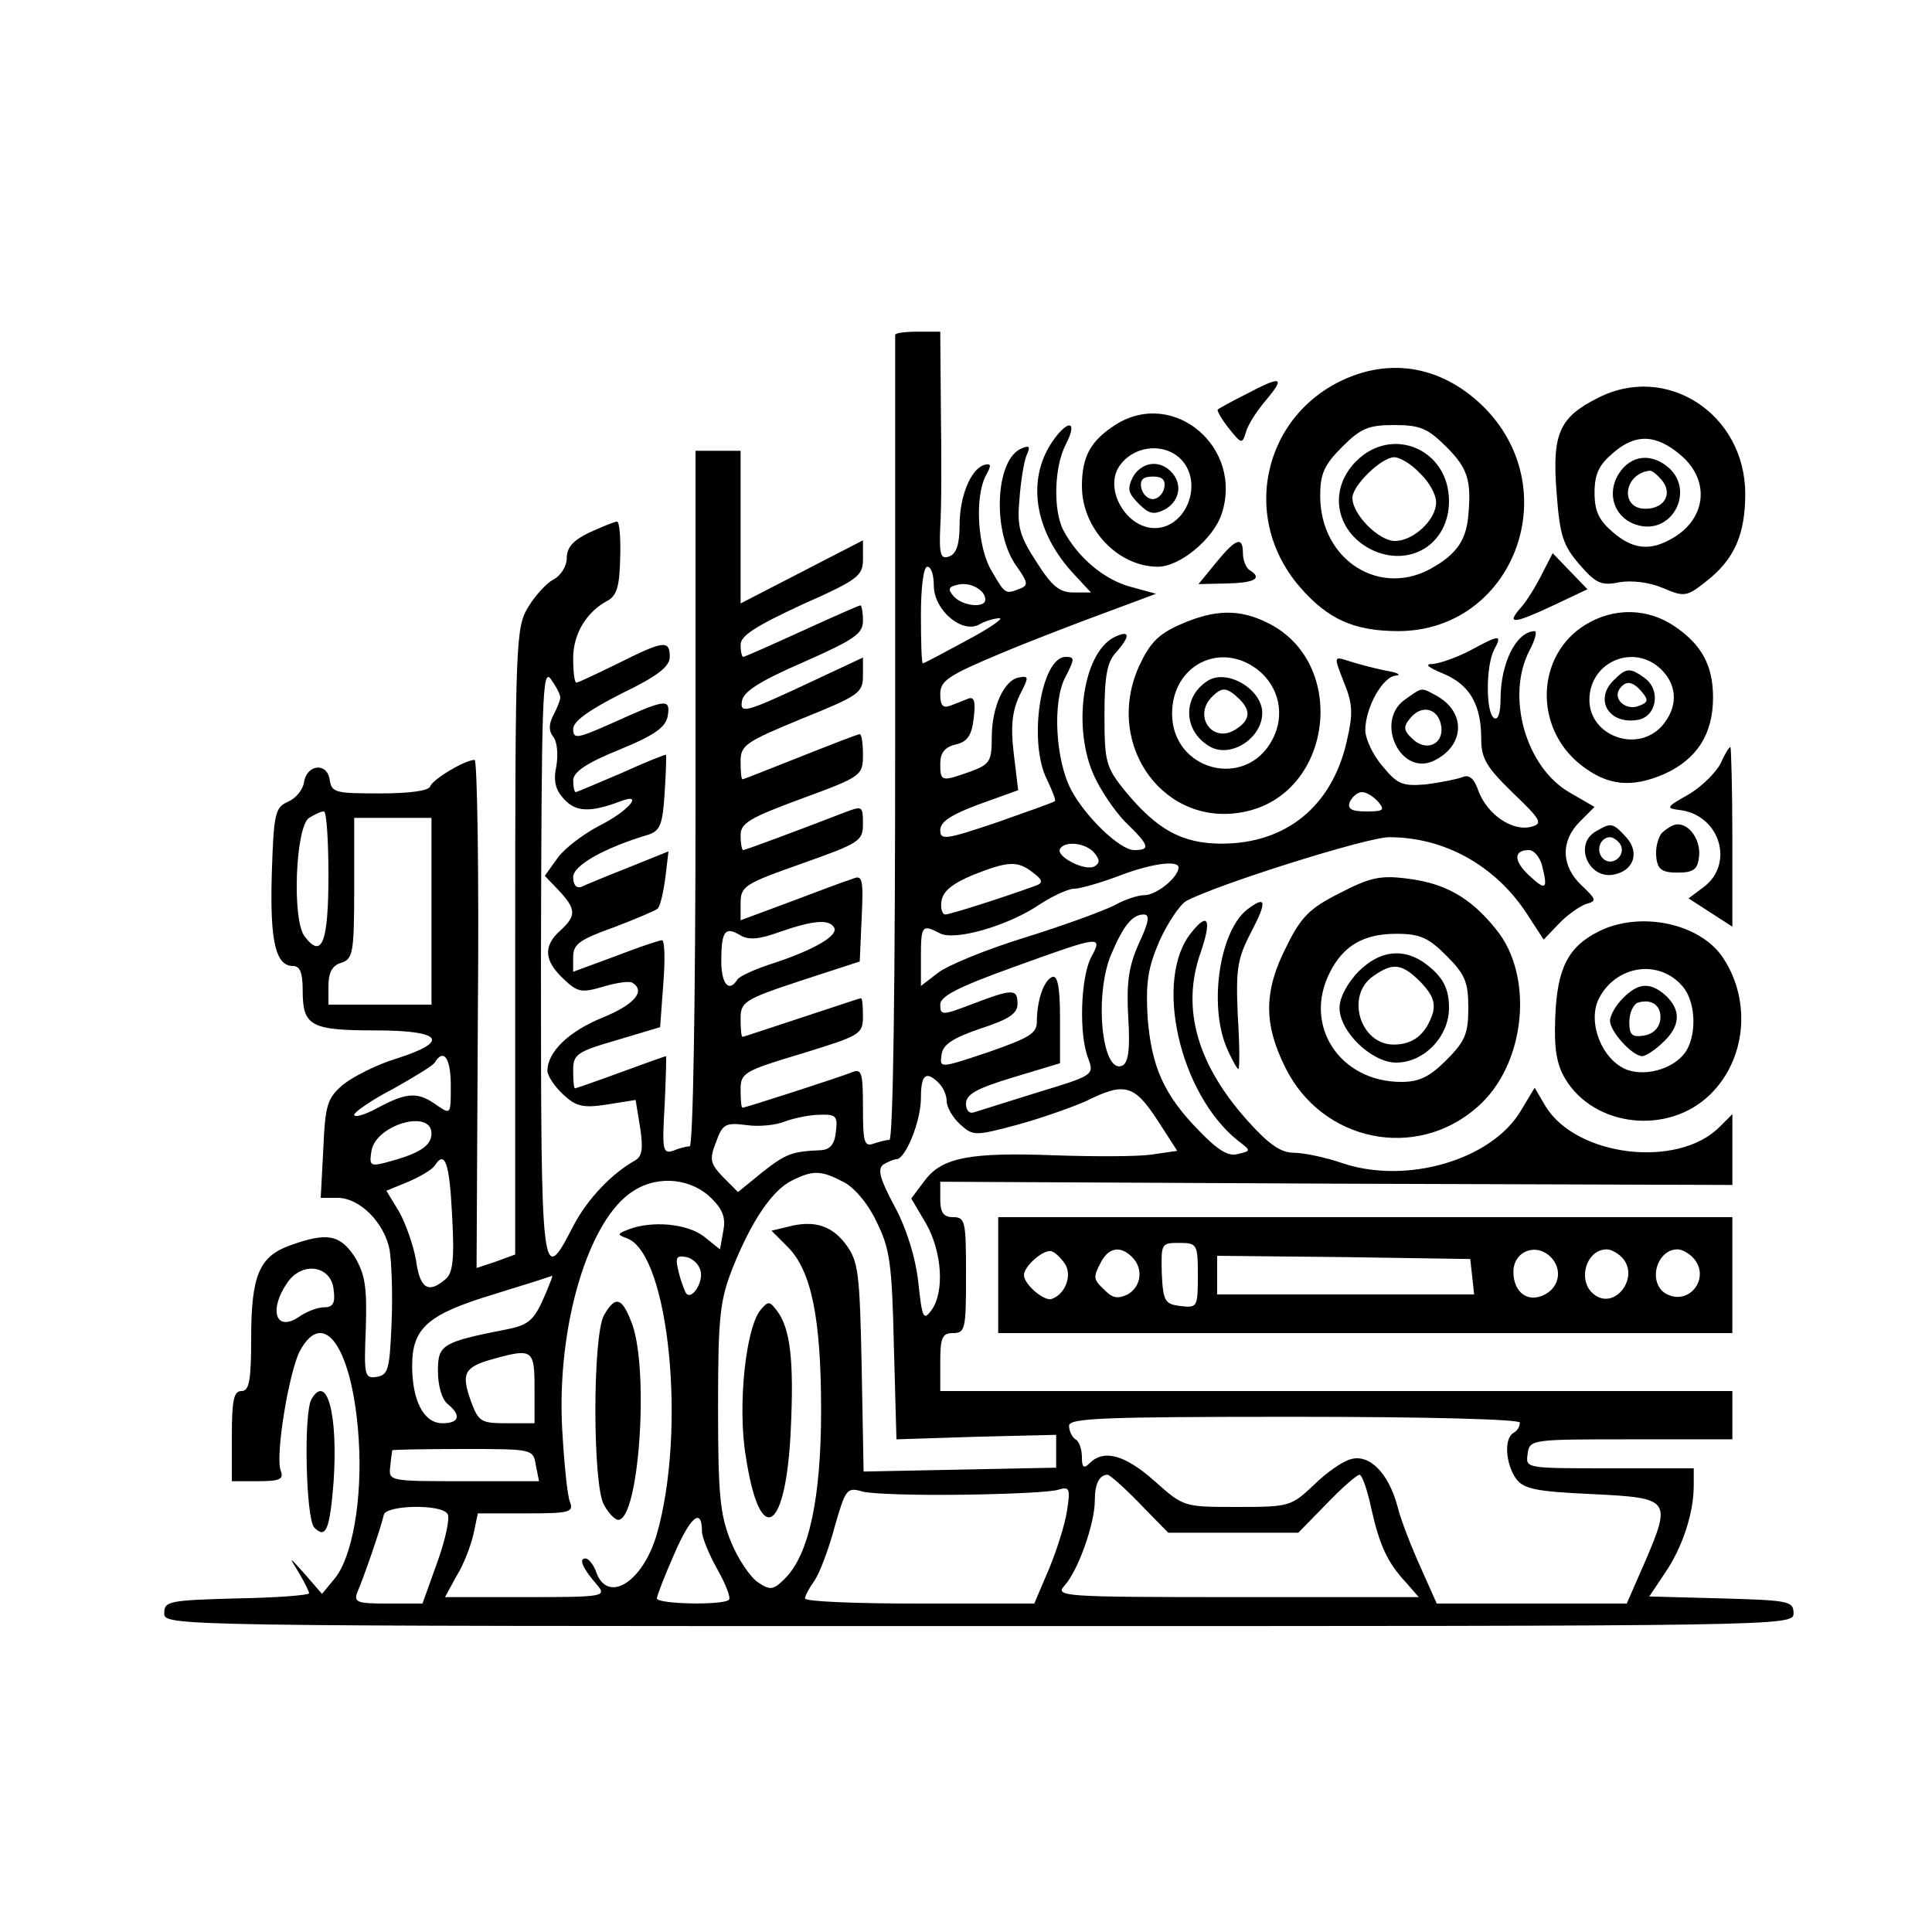 <?xml version="1.0" standalone="no"?>
<!DOCTYPE svg PUBLIC "-//W3C//DTD SVG 20010904//EN"
 "http://www.w3.org/TR/2001/REC-SVG-20010904/DTD/svg10.dtd">
<svg version="1.0" xmlns="http://www.w3.org/2000/svg"
 width="300pt" height="300pt" viewBox="0 0 300 300"
 preserveAspectRatio="xMidYMid meet">
<g transform="translate(0,300) scale(0.1,-0.1)"
fill="#000000" stroke="none">
<path d="M1390 2480 c0 -3 0 -285 0 -627 0 -379 -3 -623 -9 -623 -5 0 -16 -3
-25 -6 -14 -5 -16 3 -16 56 0 55 -2 61 -17 55 -17 -7 -165 -55 -170 -55 -2 0
-3 12 -3 28 0 26 5 29 95 56 91 28 95 30 95 58 0 15 -1 28 -3 28 -2 0 -43 -14
-92 -30 -49 -16 -90 -30 -92 -30 -2 0 -3 13 -3 28 0 26 5 30 93 59 l92 30 3
68 c3 62 1 67 -15 60 -10 -3 -53 -19 -95 -35 l-78 -29 0 27 c0 26 7 30 95 61
90 32 95 35 95 62 0 27 -1 28 -27 18 -83 -32 -156 -59 -159 -59 -2 0 -4 10 -4
23 0 19 14 27 95 57 93 34 95 36 95 68 0 17 -2 32 -5 32 -3 0 -44 -16 -92 -35
-48 -19 -88 -35 -90 -35 -2 0 -3 12 -3 28 0 25 8 30 95 66 89 36 95 40 95 67
l0 28 -96 -45 c-86 -40 -95 -42 -92 -23 2 15 27 31 96 61 79 35 92 44 92 64 0
13 -2 24 -4 24 -2 0 -43 -18 -91 -40 -48 -22 -89 -40 -91 -40 -2 0 -4 8 -4 19
0 14 24 29 95 62 88 39 95 45 95 71 l0 29 -95 -49 -95 -49 0 119 0 118 -35 0
-35 0 0 -540 c0 -321 -4 -540 -9 -540 -5 0 -17 -3 -26 -7 -16 -5 -17 2 -13 70
2 43 3 77 2 77 -1 0 -32 -11 -70 -25 -38 -14 -70 -25 -71 -25 -2 0 -3 12 -3
28 0 25 6 29 68 47 l67 20 5 68 c3 37 2 67 -2 67 -4 0 -37 -11 -73 -25 l-65
-24 0 23 c0 20 10 27 63 46 34 13 65 26 68 29 4 3 9 25 12 47 l5 42 -62 -25
c-33 -13 -67 -27 -73 -30 -8 -3 -13 3 -13 15 0 18 47 45 117 66 18 6 22 16 25
64 2 31 3 58 2 60 0 1 -31 -11 -68 -28 -38 -16 -70 -30 -72 -30 -2 0 -4 8 -4
18 0 13 20 27 72 48 56 23 72 35 75 53 4 27 -3 26 -89 -13 -52 -23 -58 -24
-58 -8 0 12 24 29 75 55 56 27 75 42 75 57 0 27 -10 25 -80 -10 -33 -16 -62
-30 -65 -30 -3 0 -5 17 -5 38 0 38 21 72 53 89 15 8 19 23 20 66 1 32 -1 57
-5 57 -4 0 -23 -8 -43 -17 -25 -12 -35 -23 -35 -40 0 -12 -9 -27 -21 -33 -11
-6 -29 -26 -39 -43 -19 -31 -20 -54 -20 -519 l0 -486 -30 -11 -30 -10 2 394
c2 217 -1 395 -5 395 -15 0 -65 -30 -69 -41 -2 -7 -32 -11 -78 -11 -69 0 -75
1 -78 21 -4 28 -36 24 -40 -4 -2 -12 -13 -25 -25 -30 -20 -9 -22 -18 -25 -113
-3 -104 6 -142 33 -142 11 0 15 -11 15 -38 0 -55 12 -62 112 -62 105 0 118
-17 33 -44 -30 -9 -67 -28 -82 -40 -25 -21 -28 -32 -31 -100 l-4 -76 26 0 c35
0 73 -39 81 -81 3 -19 5 -70 3 -114 -3 -71 -5 -80 -23 -83 -19 -3 -20 2 -17
75 2 64 -1 84 -17 111 -23 35 -43 39 -101 18 -47 -17 -60 -46 -60 -143 0 -67
-3 -83 -15 -83 -12 0 -15 -14 -15 -70 l0 -70 41 0 c33 0 40 3 35 16 -9 22 12
150 29 185 38 72 83 4 92 -136 6 -93 -10 -184 -38 -217 l-19 -23 -26 30 c-26
29 -26 29 -10 3 9 -15 16 -30 16 -32 0 -3 -51 -7 -112 -8 -105 -3 -113 -4
-113 -23 0 -20 7 -20 1265 -20 1258 0 1265 0 1265 20 0 19 -8 20 -112 23
l-112 3 24 36 c27 39 45 93 45 136 l0 27 -131 0 c-130 0 -130 0 -127 22 3 23
5 23 161 23 l157 0 0 38 0 37 -615 0 -615 0 0 45 c0 38 3 45 20 45 19 0 20 7
20 90 0 83 -1 90 -20 90 -15 0 -20 7 -20 28 l0 27 615 -3 615 -2 0 55 0 55
-20 -20 c-65 -65 -222 -46 -270 32 l-17 29 -21 -35 c-45 -77 -178 -116 -278
-82 -26 9 -60 16 -75 16 -20 0 -39 13 -72 50 -78 87 -103 174 -73 260 18 52
12 65 -14 32 -59 -72 -19 -250 72 -323 21 -16 21 -16 0 -21 -15 -4 -31 6 -60
36 -55 56 -74 100 -80 176 -3 53 0 76 18 118 13 29 32 57 42 63 49 26 281 99
315 99 85 0 163 -43 212 -116 l28 -43 23 24 c13 14 32 27 42 31 18 5 17 7 -6
29 -32 30 -33 69 -3 99 l23 23 -38 22 c-69 39 -100 150 -63 221 9 17 12 30 8
30 -29 -1 -53 -50 -53 -106 0 -21 -4 -33 -10 -29 -13 8 -13 81 0 106 13 24 9
24 -37 -1 -21 -11 -47 -20 -58 -21 -14 0 -8 -5 16 -15 41 -17 59 -48 59 -101
0 -31 8 -44 49 -84 45 -43 47 -48 28 -53 -29 -7 -67 19 -81 55 -7 21 -15 27
-26 22 -8 -3 -33 -8 -56 -11 -36 -3 -44 0 -67 28 -15 17 -27 43 -27 56 0 35
27 84 48 85 9 1 1 5 -18 8 -19 4 -45 11 -57 15 -22 7 -22 7 -6 -34 14 -34 14
-49 4 -92 -23 -100 -94 -158 -194 -158 -62 0 -101 22 -151 83 -29 36 -31 45
-31 117 0 60 4 82 18 97 23 26 22 36 -4 23 -48 -26 -64 -141 -30 -215 10 -22
32 -55 49 -72 37 -36 39 -43 13 -43 -22 0 -76 52 -98 94 -24 46 -29 136 -9
174 15 29 15 32 1 32 -39 0 -59 -133 -29 -191 8 -17 14 -32 12 -33 -2 -2 -42
-16 -90 -33 -80 -27 -88 -28 -88 -12 0 13 17 24 60 40 l61 22 -7 58 c-5 42 -2
65 9 89 15 29 15 31 -1 28 -23 -4 -42 -46 -42 -93 0 -37 -3 -42 -33 -53 -45
-16 -47 -16 -47 12 0 17 7 26 24 30 18 4 25 14 28 41 3 26 1 34 -9 30 -7 -3
-20 -8 -28 -11 -11 -4 -15 1 -15 18 0 21 12 29 93 63 50 21 126 50 167 65 l75
28 -40 11 c-41 11 -82 46 -104 88 -16 31 -14 99 4 133 21 41 0 38 -25 -2 -36
-60 -21 -137 38 -200 l26 -28 -27 0 c-22 0 -34 10 -58 48 -26 40 -30 55 -26
97 2 28 7 58 11 68 6 13 5 16 -7 11 -42 -16 -47 -131 -8 -184 17 -24 18 -29 5
-34 -23 -9 -23 -9 -44 27 -22 36 -27 115 -9 149 9 16 8 19 -3 16 -21 -7 -38
-49 -38 -94 0 -29 -5 -44 -16 -48 -13 -5 -16 2 -14 46 2 29 2 109 1 178 l-1
125 -35 0 c-19 0 -35 -2 -35 -5z m60 -389 c0 -38 43 -75 70 -61 10 6 25 10 32
10 7 0 -16 -16 -52 -35 -35 -19 -65 -35 -67 -35 -2 0 -3 34 -3 75 0 43 4 75
10 75 6 0 10 -13 10 -29z m80 -22 c0 -14 -36 -10 -49 5 -10 11 -8 15 6 18 19
5 43 -8 43 -23z m-660 -152 c0 -4 -5 -17 -11 -28 -7 -14 -7 -24 0 -33 6 -7 8
-27 5 -45 -5 -23 -2 -37 12 -52 18 -20 41 -21 88 -3 37 14 11 -16 -33 -38 -25
-13 -54 -35 -65 -50 l-20 -28 22 -23 c27 -29 27 -39 2 -62 -27 -24 -25 -47 5
-75 22 -21 28 -22 62 -12 20 6 40 9 45 6 21 -13 3 -34 -46 -54 -52 -21 -86
-53 -86 -83 0 -7 11 -24 24 -36 20 -19 31 -22 69 -16 l44 7 7 -43 c5 -33 3
-45 -8 -51 -37 -21 -74 -60 -96 -102 -49 -96 -50 -84 -50 412 1 404 2 455 15
438 8 -11 15 -24 15 -29z m1270 -162 c11 -13 8 -15 -18 -15 -24 0 -30 4 -26
15 4 8 12 15 19 15 7 0 18 -7 25 -15z m-1630 -114 c0 -104 -10 -131 -37 -95
-20 26 -14 171 7 184 8 5 18 10 23 10 4 0 7 -45 7 -99z m160 -56 l0 -145 -80
0 -80 0 0 29 c0 21 6 32 20 36 18 6 20 15 20 116 l0 109 60 0 60 0 0 -145z
m1029 91 c9 -11 9 -16 1 -21 -14 -9 -61 15 -54 27 8 13 40 9 53 -6z m695 -18
c10 -39 7 -42 -19 -18 -25 23 -25 40 -1 40 8 0 16 -10 20 -22z m-790 -13 c15
-11 16 -16 5 -20 -52 -19 -134 -45 -141 -45 -5 0 -8 10 -6 21 2 15 17 27 48
40 55 22 70 23 94 4z m226 8 c0 -15 -34 -43 -53 -43 -10 0 -31 -7 -45 -15 -15
-8 -77 -31 -138 -50 -62 -19 -123 -44 -138 -56 l-26 -20 0 45 c0 49 2 51 29
37 23 -13 108 12 156 45 20 13 44 24 53 24 9 0 40 9 67 19 51 20 95 26 95 14z
m-62 -119 c-16 -36 -19 -62 -16 -115 3 -50 0 -70 -10 -74 -31 -12 -43 109 -17
172 19 45 33 63 51 63 10 0 8 -12 -8 -46z m-473 26 c8 -12 -29 -34 -92 -55
-29 -9 -55 -21 -58 -26 -13 -21 -25 -7 -25 29 0 46 6 54 29 40 13 -8 29 -7 62
5 52 18 76 20 84 7z m399 -47 c-16 -32 -19 -120 -4 -157 9 -25 8 -26 -78 -52
-48 -15 -93 -29 -99 -31 -8 -3 -13 3 -13 13 0 15 17 24 73 41 l73 22 0 70 c0
49 -4 67 -12 64 -13 -5 -24 -36 -24 -70 0 -18 -13 -25 -76 -47 -75 -25 -75
-25 -72 -4 2 16 17 26 61 41 43 14 57 23 57 38 0 24 -7 24 -70 0 -47 -18 -50
-18 -50 -1 0 13 27 27 113 58 138 50 140 50 121 15z m-994 -199 c0 -45 0 -45
-22 -30 -29 21 -46 20 -91 -4 -20 -11 -37 -16 -37 -11 0 4 27 23 60 40 32 18
62 36 65 41 14 23 25 7 25 -36z m758 4 c7 -7 12 -19 12 -28 0 -9 9 -25 21 -36
20 -18 23 -18 87 -1 37 10 85 27 108 37 60 30 75 26 111 -29 l31 -48 -41 -6
c-23 -3 -90 -3 -148 -1 -132 5 -176 -3 -203 -39 l-21 -28 23 -39 c25 -44 29
-107 8 -135 -12 -16 -14 -12 -20 43 -4 38 -18 84 -37 119 -23 43 -27 58 -17
65 7 4 16 8 20 8 14 0 38 59 38 95 0 37 8 43 28 23z m-160 -75 c-2 -20 -9 -28
-23 -29 -45 -2 -54 -5 -91 -34 l-38 -31 -23 23 c-20 21 -22 27 -11 55 10 28
15 30 47 26 20 -3 47 0 61 6 14 5 38 10 53 10 25 1 28 -2 25 -26z m-628 -3 c0
-20 -20 -32 -74 -46 -21 -5 -23 -3 -19 20 8 40 93 64 93 26z m32 -127 c4 -70
1 -91 -11 -100 -26 -22 -39 -14 -45 30 -4 23 -16 57 -26 75 l-20 33 34 14 c19
8 37 19 41 25 16 25 23 4 27 -77z m607 52 c17 -8 39 -34 52 -62 21 -42 24 -65
27 -193 l4 -145 124 4 124 3 0 -25 0 -26 -149 -3 -150 -3 -3 162 c-3 146 -5
164 -24 190 -22 30 -50 39 -91 28 l-25 -6 25 -25 c37 -37 52 -111 52 -254 0
-137 -19 -224 -56 -261 -18 -18 -23 -19 -42 -6 -12 8 -31 36 -42 63 -17 42
-20 73 -20 209 0 143 3 166 23 217 29 72 61 120 92 135 32 16 45 16 79 -2z
m-203 -27 c17 -17 21 -30 17 -50 l-5 -28 -25 20 c-26 20 -80 25 -117 11 -18
-7 -18 -8 -2 -14 65 -25 92 -298 46 -459 -22 -76 -78 -110 -95 -57 -4 10 -11
19 -16 19 -11 0 -4 -16 19 -42 14 -17 8 -18 -111 -18 l-126 0 18 33 c11 17 22
47 26 64 l7 33 75 0 c68 0 74 2 68 18 -4 9 -9 60 -12 112 -9 161 41 328 111
371 39 25 91 19 122 -13z m-18 -112 c4 -17 -13 -44 -22 -35 -2 2 -8 17 -12 33
-6 24 -4 27 12 24 10 -2 20 -12 22 -22z m-570 -28 c3 -22 -1 -28 -15 -28 -10
0 -28 -7 -39 -15 -36 -24 -47 11 -18 53 23 34 68 27 72 -10z m330 -5 c-18 -43
-26 -50 -60 -57 -102 -20 -108 -24 -108 -65 0 -22 6 -44 15 -51 22 -18 18 -30
-8 -30 -29 0 -47 35 -47 89 0 59 24 80 126 111 49 15 90 28 91 29 2 0 -3 -11
-9 -26z m-18 -148 l0 -55 -43 0 c-40 0 -44 2 -56 35 -15 42 -10 52 32 64 64
18 67 16 67 -44z m1530 -54 c0 -6 -4 -13 -10 -16 -15 -9 -12 -48 4 -71 12 -16
30 -20 118 -24 122 -6 124 -8 82 -106 l-28 -64 -147 0 -148 0 -25 56 c-14 31
-31 74 -36 95 -14 52 -44 82 -73 73 -12 -3 -38 -21 -57 -40 -35 -33 -38 -34
-119 -34 -83 0 -83 0 -128 40 -46 41 -79 50 -101 28 -9 -9 -12 -7 -12 9 0 12
-4 25 -10 28 -5 3 -10 13 -10 21 0 12 52 14 350 14 212 0 350 -4 350 -9z
m-1528 -66 l5 -25 -117 0 c-115 0 -117 0 -114 23 1 12 3 23 3 25 1 1 50 2 110
2 108 0 109 0 113 -25z m938 -60 l44 -45 101 0 101 0 44 45 c24 25 47 45 51
45 4 0 12 -23 18 -51 13 -58 25 -85 54 -116 l20 -23 -283 0 c-272 0 -282 1
-267 18 21 23 47 96 47 132 0 26 7 40 20 40 3 0 26 -20 50 -45z m-275 14 c72
1 139 4 149 8 17 5 18 1 13 -32 -3 -21 -16 -62 -28 -91 l-23 -54 -178 0 c-98
0 -178 3 -178 8 0 4 7 17 15 28 8 12 22 49 31 83 17 59 19 62 43 55 14 -4 85
-6 156 -5z m-800 -30 c4 -5 -3 -39 -16 -75 l-23 -64 -54 0 c-48 0 -53 2 -47
18 9 20 37 101 41 120 4 15 90 17 99 1z m395 -27 c0 -9 11 -36 24 -59 13 -23
21 -44 18 -47 -8 -9 -112 -7 -112 2 0 4 12 35 27 69 25 58 43 73 43 35z"/>
<path d="M1181 966 c-23 -28 -36 -149 -23 -227 22 -145 63 -119 70 43 5 106
-1 155 -21 182 -12 16 -14 16 -26 2z"/>
<path d="M938 958 c-18 -31 -18 -265 0 -295 7 -13 17 -23 22 -23 32 0 48 228
22 303 -16 43 -26 46 -44 15z"/>
<path d="M2105 2418 c-139 -49 -184 -216 -87 -329 44 -51 85 -69 154 -69 176
1 260 215 135 345 -58 59 -130 78 -202 53z m141 -112 c33 -33 39 -52 34 -106
-3 -37 -17 -59 -53 -80 -82 -50 -177 9 -177 110 0 34 6 48 34 76 29 29 41 34
81 34 40 0 52 -5 81 -34z"/>
<path d="M2106 2284 c-46 -46 -31 -114 29 -140 59 -24 115 14 115 78 0 80 -88
118 -144 62z m99 -19 c14 -13 25 -33 25 -45 0 -27 -35 -60 -64 -60 -25 0 -66
41 -66 67 0 19 45 63 65 63 9 0 27 -11 40 -25z"/>
<path d="M1935 2388 c-22 -11 -42 -22 -44 -24 -2 -1 6 -15 17 -29 20 -25 21
-25 27 -5 3 11 18 34 32 50 29 35 23 37 -32 8z"/>
<path d="M2481 2382 c-60 -30 -71 -56 -64 -146 5 -68 10 -83 36 -113 25 -29
34 -33 62 -27 19 3 46 0 67 -9 33 -14 37 -14 67 10 44 34 61 73 61 136 0 124
-122 204 -229 149z m128 -88 c48 -40 41 -102 -16 -132 -33 -18 -59 -14 -89 12
-21 18 -28 32 -28 61 0 29 7 43 28 61 35 31 67 30 105 -2z"/>
<path d="M2514 2265 c-21 -33 -6 -72 31 -81 52 -13 86 53 47 89 -27 24 -59 21
-78 -8z m66 -10 c18 -21 5 -45 -25 -45 -40 0 -34 54 6 59 4 1 12 -6 19 -14z"/>
<path d="M1733 2341 c-39 -25 -53 -49 -53 -96 0 -66 56 -125 118 -125 34 0 86
43 99 82 34 103 -74 195 -164 139z m105 -59 c29 -38 2 -102 -45 -102 -44 0
-79 60 -55 96 23 34 75 38 100 6z"/>
<path d="M1759 2259 c-9 -18 -7 -25 9 -41 16 -16 23 -18 41 -9 23 13 28 40 9
59 -19 19 -46 14 -59 -9z m49 -16 c-2 -10 -10 -18 -18 -18 -8 0 -16 8 -18 18
-2 12 3 17 18 17 15 0 20 -5 18 -17z"/>
<path d="M1888 2126 l-27 -33 44 1 c44 1 56 8 35 21 -5 3 -10 15 -10 26 0 27
-11 23 -42 -15z"/>
<path d="M2394 2108 c-9 -18 -23 -41 -32 -51 -24 -27 -12 -26 48 2 l55 26 -27
28 -27 28 -17 -33z"/>
<path d="M1832 2030 c-34 -15 -47 -29 -64 -66 -54 -123 42 -252 167 -224 135
30 158 230 35 292 -45 23 -84 22 -138 -2z m121 -70 c33 -26 43 -70 23 -108
-41 -79 -156 -49 -156 40 0 75 75 113 133 68z"/>
<path d="M1874 1942 c-39 -26 -36 -79 6 -102 32 -17 80 14 80 53 0 37 -56 70
-86 49z m51 -28 c18 -18 16 -33 -7 -47 -35 -22 -66 21 -36 51 16 16 23 15 43
-4z"/>
<path d="M2462 2030 c-77 -47 -81 -160 -7 -218 41 -32 78 -36 129 -14 51 23
76 62 76 119 0 50 -18 82 -59 110 -42 29 -95 30 -139 3z m118 -70 c26 -26 25
-60 0 -88 -39 -42 -112 -14 -112 41 0 60 70 89 112 47z"/>
<path d="M2506 1944 c-31 -30 -8 -69 36 -62 30 4 38 46 12 65 -23 17 -29 16
-48 -3z m44 -19 c10 -12 9 -16 -5 -21 -19 -8 -40 9 -31 25 10 15 21 14 36 -4z"/>
<path d="M2182 1914 c-49 -34 -6 -123 47 -94 46 24 47 75 1 100 -24 13 -21 13
-48 -6z m56 -42 c4 -28 -24 -40 -45 -19 -14 13 -14 19 -3 32 18 22 44 15 48
-13z"/>
<path d="M2672 1815 c-7 -14 -29 -36 -49 -48 -37 -21 -37 -22 -13 -25 61 -9
83 -83 36 -119 l-24 -18 34 -22 34 -22 0 139 c0 77 -2 140 -3 140 -2 0 -9 -11
-15 -25z"/>
<path d="M2478 1709 c-35 -20 -11 -75 28 -67 31 6 40 34 20 57 -22 24 -24 24
-48 10z m38 -20 c10 -17 -13 -36 -27 -22 -12 12 -4 33 11 33 5 0 12 -5 16 -11z"/>
<path d="M2580 1706 c-6 -8 -10 -25 -8 -38 2 -18 9 -23 33 -23 24 0 31 5 33
23 4 25 -13 52 -33 52 -7 0 -18 -7 -25 -14z"/>
<path d="M2080 1613 c-46 -23 -60 -37 -82 -82 -36 -70 -36 -121 -2 -189 57
-115 203 -145 298 -61 75 65 89 203 29 276 -40 50 -80 72 -140 79 -40 5 -57 1
-103 -23z m166 -97 c29 -29 34 -41 34 -81 0 -40 -5 -52 -34 -81 -26 -26 -42
-34 -70 -34 -96 0 -153 88 -111 170 21 42 53 60 103 60 37 0 50 -6 78 -34z"/>
<path d="M2109 1491 c-17 -18 -29 -40 -29 -56 0 -37 50 -85 88 -85 43 0 82 40
82 85 0 26 -7 43 -26 60 -37 34 -78 33 -115 -4z m97 -16 c18 -19 23 -31 19
-48 -11 -33 -30 -49 -61 -49 -52 0 -75 76 -32 106 31 22 45 20 74 -9z"/>
<path d="M1937 1588 c-43 -33 -60 -147 -33 -213 8 -19 17 -35 19 -35 2 0 2 37
-1 83 -3 72 -1 88 21 130 25 48 23 57 -6 35z"/>
<path d="M2483 1554 c-48 -24 -65 -57 -68 -133 -2 -50 2 -74 16 -97 45 -74
159 -87 224 -24 56 54 65 145 21 212 -35 54 -128 74 -193 42z m130 -86 c19
-22 22 -69 7 -97 -15 -28 -61 -44 -94 -32 -38 15 -61 72 -44 109 26 53 94 64
131 20z"/>
<path d="M2520 1450 c-11 -11 -20 -27 -20 -35 0 -17 35 -55 50 -55 6 0 22 11
35 24 26 26 25 51 -3 74 -22 17 -39 15 -62 -8z m58 -34 c-2 -13 -12 -22 -25
-24 -19 -3 -23 1 -23 21 0 14 6 27 13 30 22 7 38 -5 35 -27z"/>
<path d="M1550 1020 l0 -90 570 0 570 0 0 90 0 90 -570 0 -570 0 0 -90z m310
-1 c0 -49 -1 -50 -27 -47 -24 3 -27 7 -29 51 -1 46 -1 47 27 47 28 0 29 -2 29
-51z m-206 18 c11 -18 0 -47 -21 -54 -12 -4 -43 23 -43 37 0 14 31 41 43 37 6
-2 15 -11 21 -20z m104 11 c18 -18 14 -46 -7 -58 -15 -7 -23 -6 -35 6 -19 18
-19 20 -6 45 12 22 30 25 48 7z m650 0 c18 -18 14 -46 -9 -58 -26 -14 -49 3
-49 35 0 32 35 46 58 23z m110 0 c30 -30 -11 -85 -44 -57 -25 21 -11 69 21 69
6 0 16 -5 23 -12z m110 0 c30 -30 -4 -77 -41 -57 -29 17 -15 69 18 69 6 0 16
-5 23 -12z m-342 -30 l3 -28 -200 0 -199 0 0 30 0 30 196 -2 197 -3 3 -27z"/>
<path d="M484 828 c-13 -20 -9 -187 4 -200 18 -18 24 -4 30 71 7 104 -10 169
-34 129z"/>
</g>
</svg>
